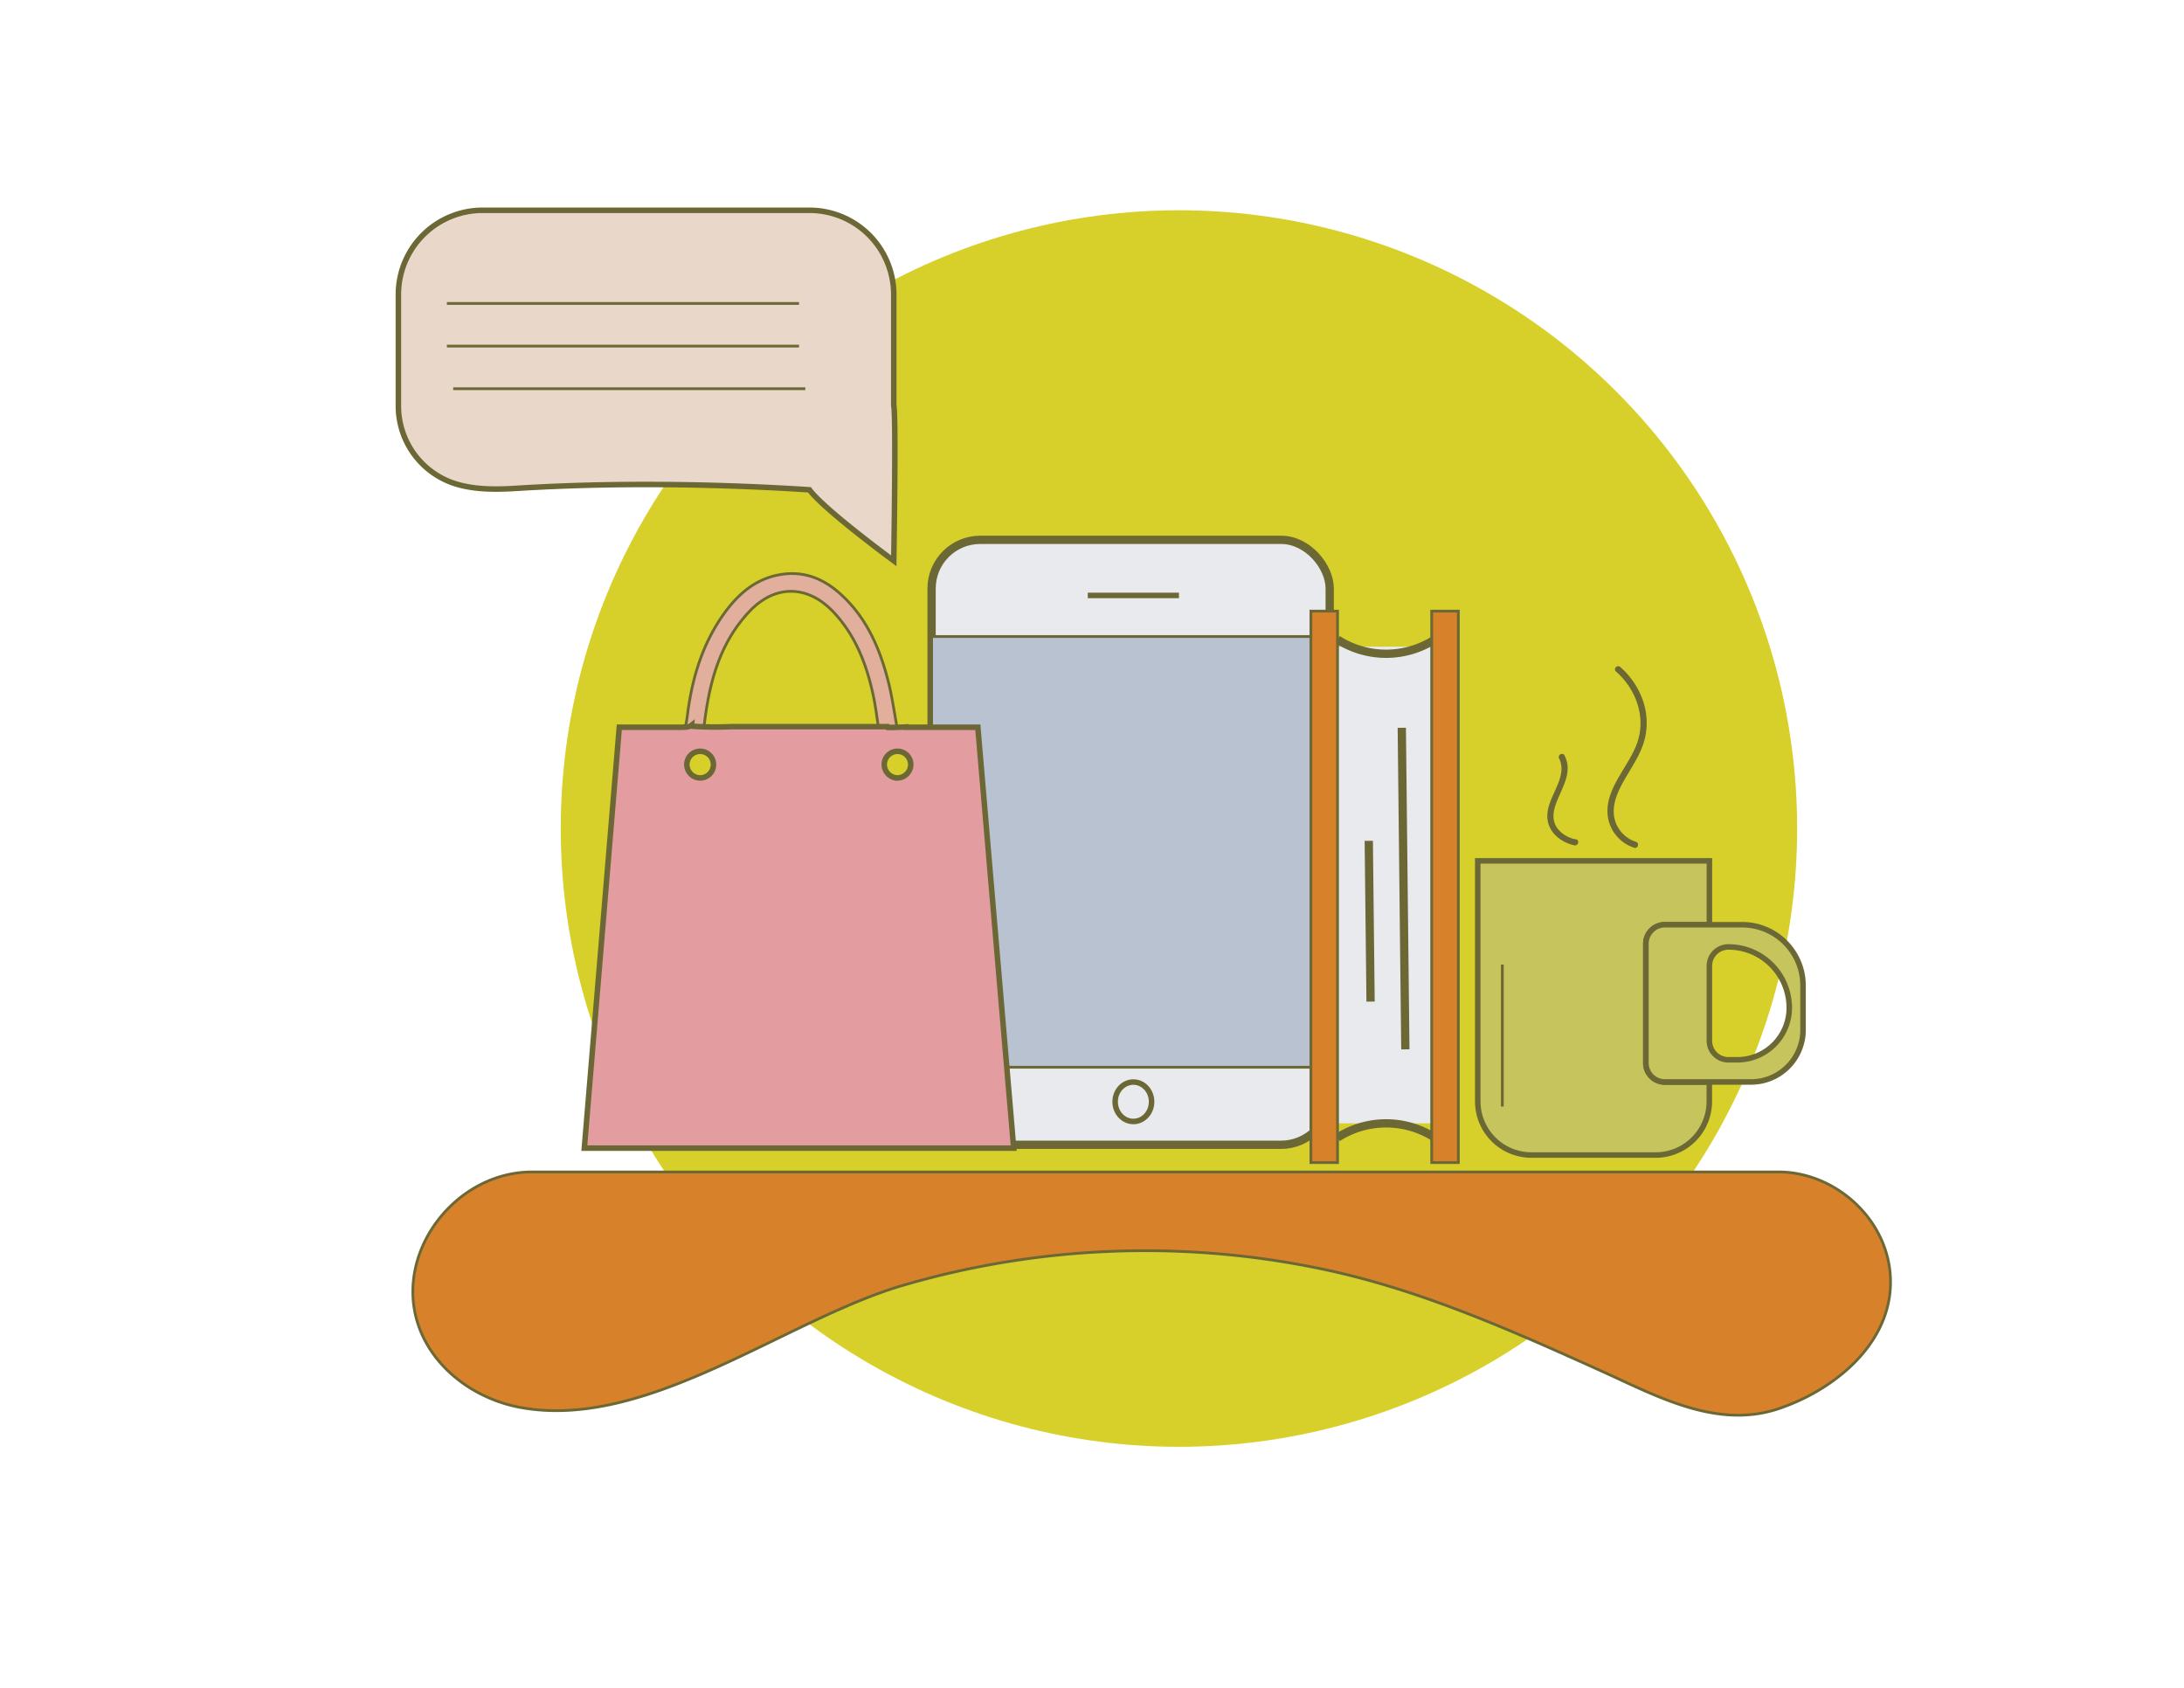 <svg id="Capa_1" data-name="Capa 1" xmlns="http://www.w3.org/2000/svg" viewBox="0 0 792 612"><defs><style>.cls-1{fill:#d7cf2a;}.cls-2{fill:#d7812a;}.cls-11,.cls-12,.cls-13,.cls-2,.cls-3,.cls-4,.cls-5,.cls-7,.cls-8,.cls-9{stroke:#6b6835;stroke-miterlimit:10;}.cls-3,.cls-6{fill:#e8eaed;}.cls-3,.cls-7{stroke-width:3px;}.cls-4{fill:#b8c2d1;}.cls-5,.cls-7,.cls-9{fill:none;}.cls-12,.cls-13,.cls-5,.cls-8{stroke-width:2px;}.cls-8{fill:#c6c45d;}.cls-10{fill:#6b6835;}.cls-11{fill:#e2af9c;}.cls-12{fill:#e39ca0;}.cls-13{fill:#e9d7c9;}</style></defs><circle class="cls-1" cx="427.53" cy="300.42" r="224.18"/><path class="cls-2" d="M644.91,510.81c-22.39,7.47-44.08-4.59-64-13.6-32-14.46-64.51-29-99-36.55a313.21,313.21,0,0,0-154.68,5.46c-42.52,12.52-92.76,52.75-138.64,44.19-14.57-2.72-28.26-11.75-34.87-25-13.67-27.48,9.67-60.37,39.21-60.37h452c19.89,0,38.18,15.86,40.41,35.75C688.08,485.38,666.3,503.66,644.91,510.81Z"/><rect class="cls-3" x="337.83" y="195.74" width="144.37" height="219.35" rx="17.64"/><rect class="cls-4" x="337.83" y="230.8" width="144.37" height="156.17"/><line class="cls-5" x1="394.47" y1="215.9" x2="427.53" y2="215.9"/><ellipse class="cls-5" cx="411" cy="399.49" rx="6.61" ry="7.15"/><rect class="cls-6" x="480.22" y="234.48" width="48.64" height="172.84"/><path class="cls-7" d="M485.05,231.9a32.66,32.66,0,0,0,35.21,0"/><path class="cls-7" d="M520.26,412.48a32.61,32.61,0,0,0-35.21,0"/><rect class="cls-2" x="519.19" y="221.59" width="9.66" height="199.95"/><rect class="cls-2" x="475.38" y="221.59" width="9.66" height="199.95"/><line class="cls-7" x1="508.34" y1="263.89" x2="509.63" y2="380.49"/><line class="cls-7" x1="496.37" y1="304.88" x2="497.02" y2="363.17"/><path class="cls-8" d="M596.82,385.42V342.2a6.89,6.89,0,0,1,6.89-6.9h16.18V312.14h-84v87.21a19.46,19.46,0,0,0,19.46,19.46h45.06a19.45,19.45,0,0,0,19.45-19.46v-7H603.71A6.88,6.88,0,0,1,596.82,385.42Z"/><path class="cls-8" d="M631.76,335.3h-28a6.89,6.89,0,0,0-6.89,6.9v43.22a6.88,6.88,0,0,0,6.89,6.89H635a18.85,18.85,0,0,0,18.85-18.85V357.37A22.07,22.07,0,0,0,631.76,335.3Zm17.1,30.12A18.85,18.85,0,0,1,630,384.27h-3.22a6.9,6.9,0,0,1-6.9-6.9V350.24a6.9,6.9,0,0,1,6.9-6.89,22.07,22.07,0,0,1,22.07,22.07Z"/><line class="cls-9" x1="544.8" y1="349.74" x2="544.8" y2="401.22"/><path class="cls-10" d="M571.47,304.33a10.7,10.7,0,0,1-6.79-4.11c-1.62-2.34-1.6-5-.8-7.64,1.84-6.12,6.85-12.13,3.46-18.67-.66-1.29-2.61-.15-1.94,1.14,1.79,3.45.44,7.26-1,10.56s-3.19,6.49-3.28,10.09c-.16,5.66,4.62,9.71,9.81,10.8,1.41.29,2-1.87.59-2.17Z"/><path class="cls-10" d="M593.22,305.22a11.6,11.6,0,0,1-7.89-9.17c-.83-5.44,2.2-10.73,4.87-15.22,2.55-4.3,5.35-8.62,6.41-13.57a24.83,24.83,0,0,0-.66-12.77,28.9,28.9,0,0,0-8.36-12.63c-1.08-1-2.67.62-1.59,1.59,7,6.22,10.76,15.79,8,25-2.91,9.64-13.21,18.11-10.68,29a14,14,0,0,0,9.31,9.94c1.38.45,2-1.72.6-2.17Z"/><path class="cls-11" d="M255.21,264.36c1.76-15.89,5.36-30.81,16.57-42.67,9.33-9.86,21.19-9.63,30.5.26,8,8.51,12,19,14.4,30.22.86,4,1.34,8.1,2,12.41a.32.32,0,0,1,.18-.06l2.16,0q2.19,0,4.38-.15c-1.08-6-1.87-11.69-3.28-17.27-3.11-12.23-8.06-23.58-17.81-32.14-6.05-5.3-13.05-8-21.23-6.63-9,1.47-15.33,7-20.44,14.06-7.76,10.79-11.54,23.09-13.25,36.11-.4,3.08-.6,4.72-1.34,5.59h0C250.45,264.25,252.83,264.34,255.21,264.36Z"/><path class="cls-12" d="M328.54,263.69l0-.1c-2.21.11-4.43.18-6.64.18a.3.3,0,0,1-.3-.28H264.93a123.06,123.06,0,0,1-13.85-.17.32.32,0,0,1-.3-.34c-.9.72-2.45.72-5.45.72H224.58c-4.23,51-8.45,101.7-12.68,152.61H367.6c-4.35-51-8.67-101.68-13-152.62Zm-74.77,18.38a4.88,4.88,0,0,1-4.69-5.14,4.83,4.83,0,1,1,4.69,5.14Zm71.71,0a4.87,4.87,0,0,1-4.81-5,4.8,4.8,0,1,1,9.6.29A4.92,4.92,0,0,1,325.48,282.08Z"/><path class="cls-13" d="M293.55,177.6q-19.29-1.26-39.87-1.72c-22.13-.47-44.34-.18-66.4,1.19-7.22.45-14.59.53-21.54-1.47A29.6,29.6,0,0,1,144.47,147V106.8A30.55,30.55,0,0,1,175,76.25H293.55a30.56,30.56,0,0,1,30.56,30.55V147c.89,4,0,56.33,0,56.33S298.81,184.78,293.55,177.6Z"/><line class="cls-9" x1="162.06" y1="110.03" x2="289.75" y2="110.03"/><line class="cls-9" x1="162.06" y1="125.49" x2="289.75" y2="125.49"/><line class="cls-9" x1="164.35" y1="140.95" x2="292.04" y2="140.95"/></svg>